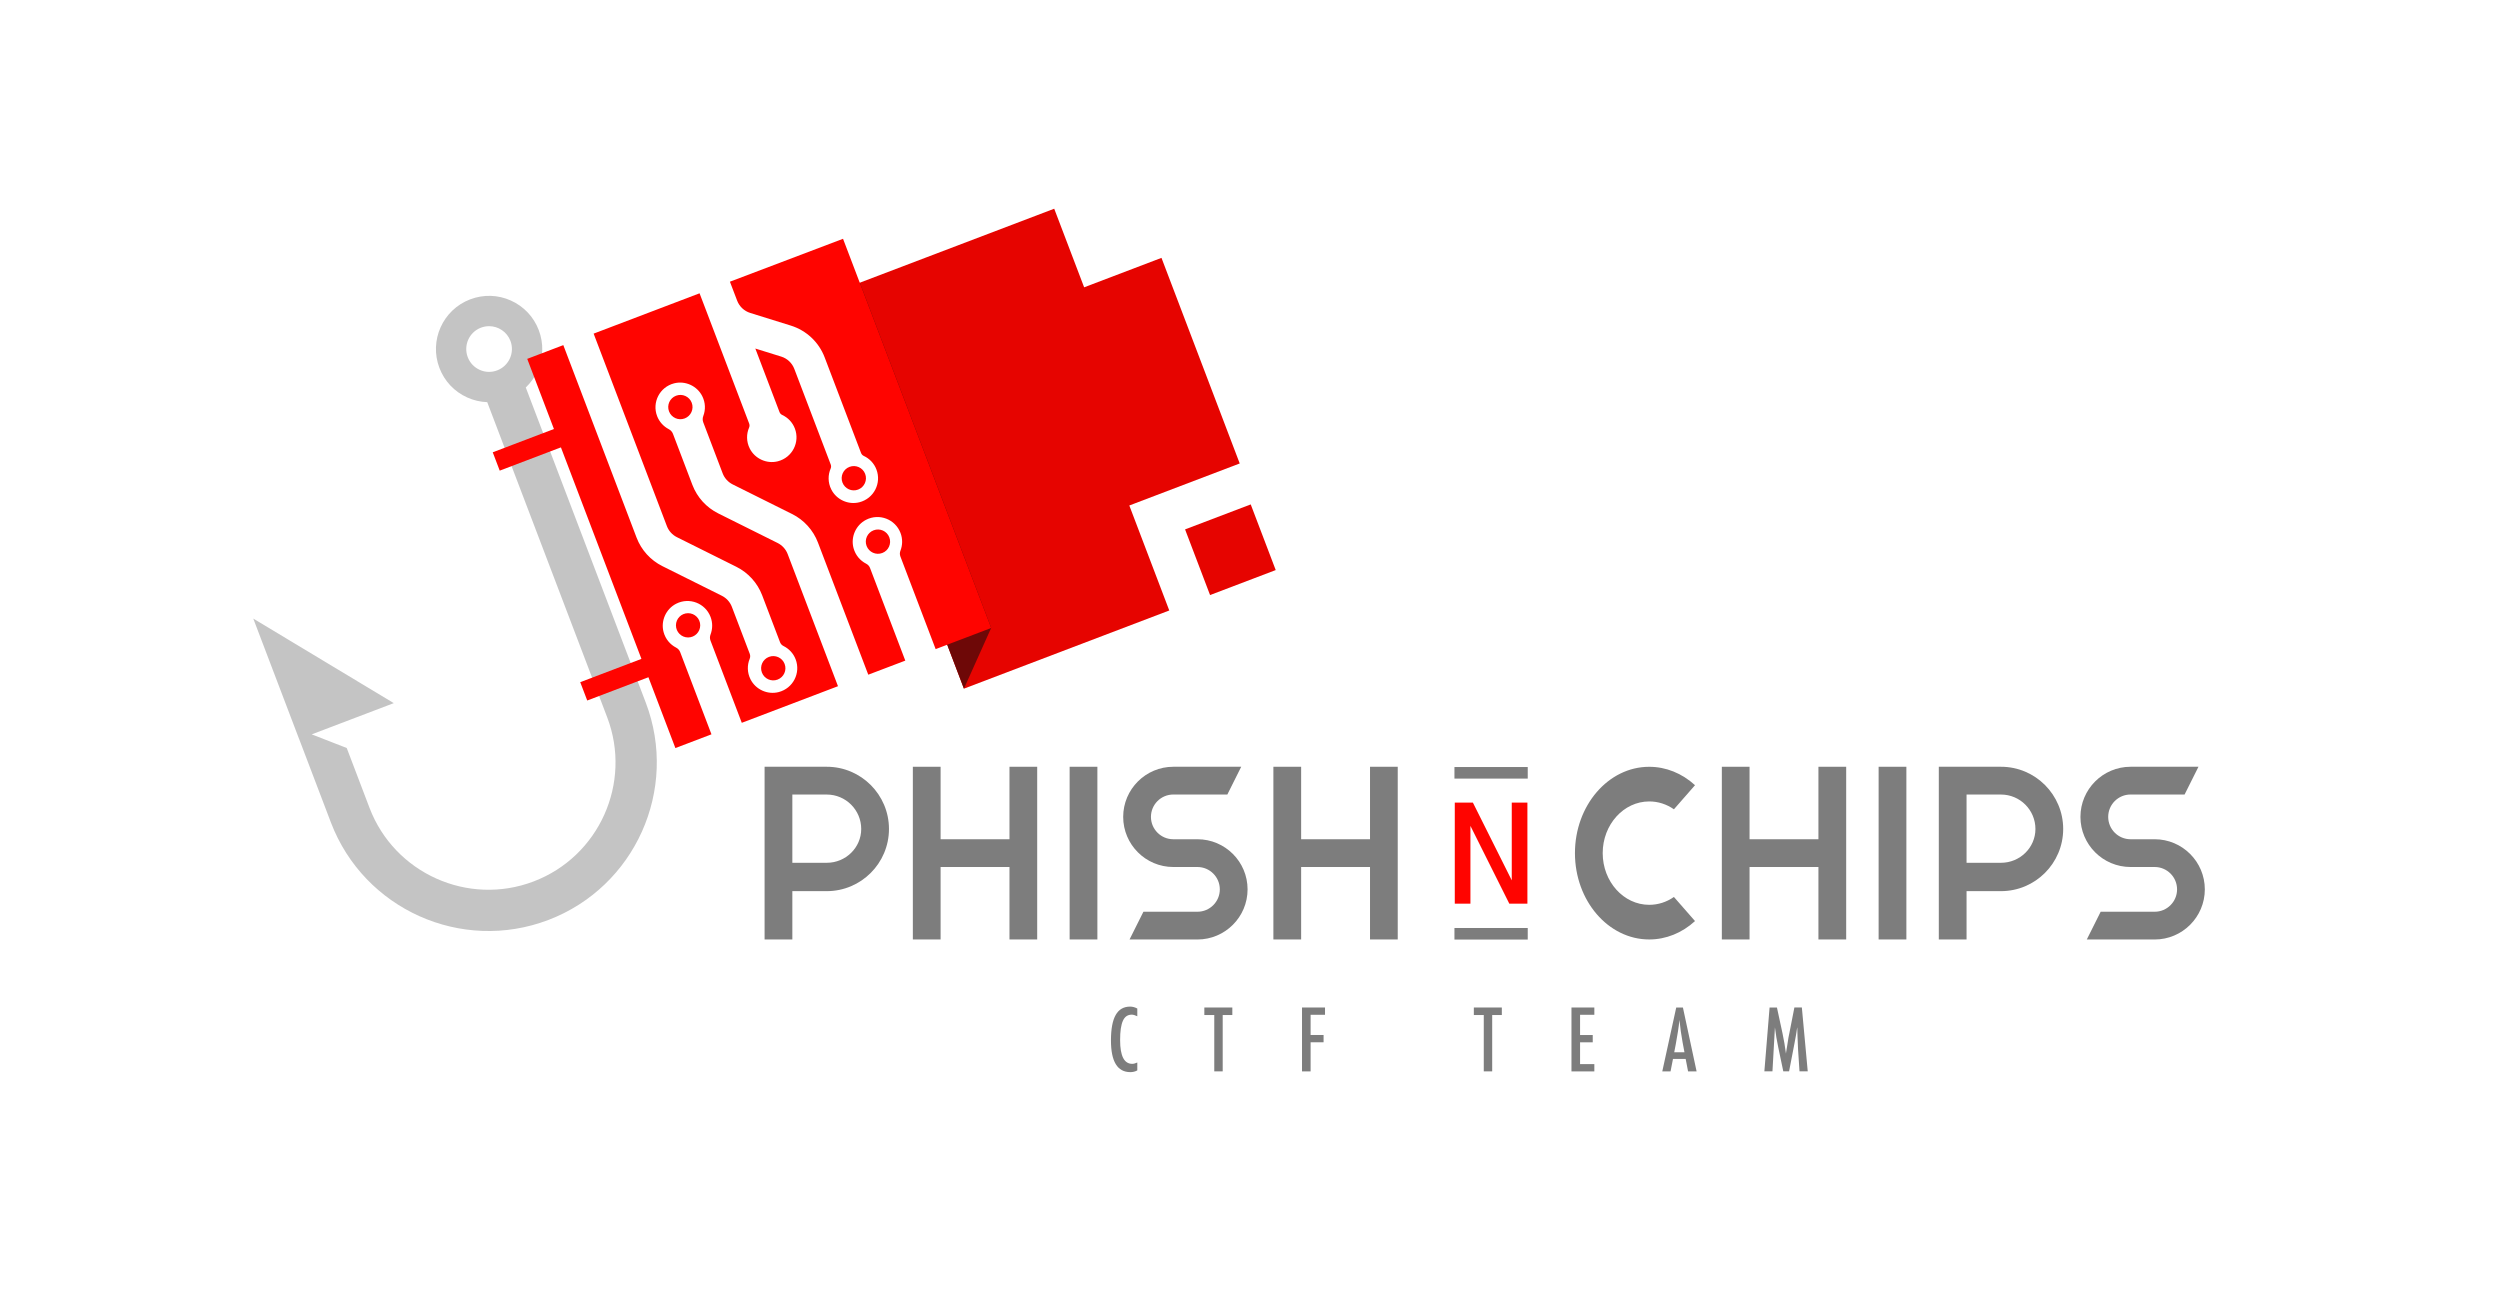 <?xml version="1.0" encoding="UTF-8" standalone="no"?>
<svg xmlns="http://www.w3.org/2000/svg" version="1.1" x="0px" y="0px" viewBox="0 0 747.69 390" width="747.69" height="390">
<style type="text/css">
	.st0{fill:#4D4B4B;}
	.st1{fill:#E60400;}
	.st2{fill:#C4C4C4;}
	.st3{fill:#6E0807;}
	.st4{fill:#FF0400;}
	.st5{fill:#7D7D7D;}
	.st6{fill:#FFFFFF;}
</style>
<g id="g110" transform="translate(-72.68,-124.96)">
	<g id="g40">
		<g id="g10">
			<polygon class="st1" points="396.92,210.89 387.97,187.38 316.66,214.52 360.97,330.92 422.38,307.54 410.43,276.14 443.45,263.57 420.05,202.08 " id="polygon8" />
		</g>
		<g id="g14">
			<path class="st2" d="m 265.82,335.11 -35.89,-94.26 c 1.47,-1.4 2.67,-3.09 3.53,-5 1.74,-3.87 1.86,-8.19 0.35,-12.16 -1.51,-3.97 -4.48,-7.11 -8.35,-8.85 -3.87,-1.74 -8.19,-1.86 -12.16,-0.35 -8.2,3.12 -12.32,12.32 -9.2,20.51 1.51,3.97 4.47,7.11 8.35,8.85 1.91,0.85 3.92,1.32 5.95,1.39 l 35.88,94.26 c 7.46,19.6 -2.41,41.62 -22.01,49.08 -19.6,7.46 -41.62,-2.42 -49.08,-22.02 l -6.81,-17.89 -10.47,-4.08 24.54,-9.34 -42.02,-25.29 13.72,36.06 h 0.01 l 9.49,24.93 c 9.89,25.96 39.05,39.04 65.01,29.16 25.96,-9.88 39.04,-39.04 29.16,-65 z m -44.44,-99.38 c -1.7,0.65 -3.56,0.6 -5.22,-0.15 -1.67,-0.75 -2.94,-2.1 -3.59,-3.8 -1.34,-3.53 0.43,-7.48 3.95,-8.82 0.8,-0.3 1.62,-0.45 2.43,-0.45 2.75,0 5.35,1.68 6.39,4.4 1.34,3.53 -0.44,7.48 -3.96,8.82 z" id="path12" />
		</g>
		<polygon class="st3" points="369.13,312.73 360.97,330.92 316.66,214.52 329.84,209.51 " id="polygon16" />
		
			<rect x="220.39" y="256.15" transform="rotate(-20.836,231.316,259.121)" class="st4" width="21.77" height="5.87" id="rect18" />
		
			<rect x="246.56" y="324.9" transform="rotate(-20.836,257.488,327.872)" class="st4" width="21.77" height="5.87" id="rect20" />
		
			<rect x="430.16" y="278.84" transform="rotate(-20.836,440.737,289.37)" class="st1" width="21.01" height="21.01" id="rect22" />
		<g id="g38">
			<circle class="st4" cx="278.47" cy="311.98" r="3.63" id="circle24" />
			
				<ellipse transform="rotate(-20.836,303.55,255.942)" class="st4" cx="303.5" cy="255.91" id="ellipse26" r="3.63" />
			<path class="st4" d="m 290.98,209.21 2.16,5.66 c 0.67,1.76 2.11,3.12 3.91,3.68 l 12.16,3.79 c 4.64,1.45 8.37,4.94 10.1,9.49 l 10.89,28.61 c 0.15,0.38 0.43,0.7 0.8,0.87 1.69,0.78 3.09,2.19 3.8,4.07 1.55,4.07 -0.74,8.66 -5.08,9.79 -3.33,0.86 -6.89,-0.76 -8.43,-3.84 -1.04,-2.08 -1.01,-4.35 -0.17,-6.27 0.16,-0.37 0.15,-0.79 0.01,-1.17 l -10.89,-28.6 c -0.67,-1.76 -2.11,-3.12 -3.91,-3.68 l -7.75,-2.41 7.22,18.97 c 0.15,0.4 0.44,0.72 0.83,0.9 1.68,0.78 3.07,2.19 3.78,4.06 1.55,4.07 -0.74,8.66 -5.08,9.79 -3.33,0.86 -6.89,-0.76 -8.43,-3.84 -1.03,-2.07 -1.01,-4.34 -0.18,-6.25 0.17,-0.38 0.16,-0.82 0.01,-1.21 l -12.67,-33.28 -2.16,-5.66 -31.68,12.06 21.91,57.57 c 0.55,1.44 1.62,2.62 3,3.31 l 17.76,8.85 c 3.56,1.77 6.32,4.82 7.74,8.54 l 5.35,14.05 c 0.19,0.49 0.55,0.88 1.02,1.11 1.62,0.8 2.95,2.18 3.64,3.99 1.55,4.07 -0.74,8.66 -5.08,9.79 -3.33,0.86 -6.89,-0.76 -8.43,-3.84 -1.01,-2.02 -1.01,-4.23 -0.24,-6.11 0.2,-0.48 0.2,-1.01 0.02,-1.5 l -5.35,-14.05 c -0.55,-1.44 -1.62,-2.62 -3,-3.31 l -17.76,-8.85 c -3.56,-1.77 -6.32,-4.82 -7.74,-8.54 l -21.91,-57.57 -10.79,4.11 44.31,116.4 10.79,-4.11 -9.36,-24.59 c -0.22,-0.59 -0.67,-1.06 -1.23,-1.35 -1.76,-0.91 -3.16,-2.53 -3.73,-4.64 -0.9,-3.32 0.69,-6.9 3.75,-8.47 3.99,-2.04 8.75,-0.14 10.3,3.94 0.67,1.76 0.62,3.61 0,5.24 -0.23,0.6 -0.25,1.25 -0.02,1.84 l 9.36,24.59 28.77,-10.95 -15.05,-39.52 c -0.55,-1.44 -1.62,-2.62 -3,-3.31 l -17.76,-8.85 c -3.56,-1.77 -6.32,-4.82 -7.74,-8.54 l -5.81,-15.27 c -0.23,-0.61 -0.7,-1.1 -1.28,-1.4 -1.53,-0.81 -2.79,-2.15 -3.46,-3.9 -1.55,-4.07 0.74,-8.66 5.08,-9.79 3.33,-0.86 6.89,0.76 8.43,3.84 0.98,1.95 1.01,4.08 0.31,5.92 -0.23,0.61 -0.25,1.27 -0.02,1.88 l 5.81,15.28 c 0.55,1.44 1.62,2.62 3,3.31 l 17.76,8.85 c 3.56,1.77 6.32,4.82 7.74,8.54 l 15.05,39.52 11.07,-4.21 -10.55,-27.72 c -0.21,-0.55 -0.62,-0.99 -1.14,-1.26 -1.79,-0.91 -3.21,-2.53 -3.79,-4.67 -0.9,-3.32 0.69,-6.9 3.75,-8.47 3.99,-2.04 8.75,-0.14 10.3,3.94 0.68,1.78 0.62,3.66 -0.02,5.3 -0.22,0.55 -0.23,1.16 -0.02,1.72 l 10.55,27.72 16.61,-6.32 -44.31,-116.4 z" id="path28" />
			<path class="st4" d="m 331.43,266.69 c -0.71,-1.87 -2.81,-2.82 -4.69,-2.1 -1.87,0.71 -2.82,2.81 -2.1,4.69 0.71,1.87 2.81,2.82 4.69,2.1 1.87,-0.72 2.82,-2.82 2.1,-4.69 z" id="path30" />
			<path class="st4" d="m 307.34,323.52 c -0.71,-1.87 -2.81,-2.82 -4.69,-2.1 -1.87,0.71 -2.82,2.81 -2.1,4.69 0.71,1.87 2.81,2.82 4.69,2.1 1.88,-0.72 2.82,-2.81 2.1,-4.69 z" id="path32" />
			<path class="st4" d="m 272.77,248 c 0.71,1.87 2.81,2.82 4.69,2.1 1.87,-0.71 2.82,-2.81 2.1,-4.69 -0.71,-1.87 -2.81,-2.82 -4.69,-2.1 -1.87,0.71 -2.82,2.81 -2.1,4.69 z" id="path34" />
			<path class="st4" d="m 338.65,285.66 c -0.71,-1.87 -2.81,-2.82 -4.69,-2.1 -1.87,0.71 -2.82,2.81 -2.1,4.69 0.71,1.87 2.81,2.82 4.69,2.1 1.88,-0.71 2.82,-2.81 2.1,-4.69 z" id="path36" />
		</g>
	</g>
	<g id="g108">
		<g id="g90">
			<g id="g44">
				<path class="st5" d="m 319.95,354.28 h -18.6 v 51.65 h 8.3 v -14.45 h 10.3 c 10.26,0 18.6,-8.34 18.6,-18.6 0,-10.25 -8.35,-18.6 -18.6,-18.6 z m 0,28.72 h -10.3 v -20.41 h 10.3 c 5.68,0 10.3,4.62 10.3,10.3 0,5.57 -4.62,10.11 -10.3,10.11 z" id="path42" />
			</g>
			<g id="g48">
				<polygon class="st5" points="374.59,375.96 353.99,375.96 353.99,354.28 345.69,354.28 345.69,405.93 353.99,405.93 353.99,384.26 374.59,384.26 374.59,405.93 382.88,405.93 382.88,354.28 374.59,354.28 " id="polygon46" />
			</g>
			<g id="g52">
				<rect x="392.58" y="354.28" class="st5" width="8.3" height="51.65" id="rect50" />
			</g>
			<g id="g56">
				<path class="st5" d="m 430.81,375.96 h -7.22 c -3.69,0 -6.69,-3 -6.69,-6.69 0,-3.69 3,-6.69 6.69,-6.69 h 16.16 l 4.15,-8.3 h -20.31 c -8.26,0 -14.99,6.72 -14.99,14.99 0,8.26 6.72,14.99 14.99,14.99 h 7.22 c 3.69,0 6.69,3 6.69,6.69 0,3.69 -3,6.69 -6.69,6.69 h -16.16 l -4.15,8.3 h 20.31 c 8.26,0 14.99,-6.72 14.99,-14.99 0,-8.27 -6.72,-14.99 -14.99,-14.99 z" id="path54" />
			</g>
			<g id="g60">
				<polygon class="st5" points="482.42,375.96 461.82,375.96 461.82,354.28 453.52,354.28 453.52,405.93 461.82,405.93 461.82,384.26 482.42,384.26 482.42,405.93 490.71,405.93 490.71,354.28 482.42,354.28 " id="polygon58" />
			</g>
			<g id="g64">
				<path class="st5" d="m 565.92,405.93 c 5.02,0 9.8,-1.94 13.7,-5.5 l -6.31,-7.21 c -2.19,1.53 -4.73,2.35 -7.39,2.35 -7.67,0 -13.91,-6.94 -13.91,-15.46 0,-8.52 6.24,-15.46 13.91,-15.46 2.66,0 5.2,0.82 7.39,2.35 l 6.31,-7.21 c -3.9,-3.56 -8.68,-5.5 -13.7,-5.5 -12.25,0 -22.21,11.58 -22.21,25.82 0,14.24 9.96,25.82 22.21,25.82 z" id="path62" />
			</g>
			<g id="g68">
				<polygon class="st5" points="616.53,375.96 595.93,375.96 595.93,354.28 587.64,354.28 587.64,405.93 595.93,405.93 595.93,384.26 616.53,384.26 616.53,405.93 624.83,405.93 624.83,354.28 616.53,354.28 " id="polygon66" />
			</g>
			<g id="g72">
				<rect x="634.53" y="354.28" class="st5" width="8.3" height="51.65" id="rect70" />
			</g>
			<g id="g76">
				<path class="st5" d="m 671.13,354.28 h -18.6 v 51.65 h 8.3 v -14.45 h 10.3 c 10.25,0 18.6,-8.34 18.6,-18.6 0,-10.25 -8.34,-18.6 -18.6,-18.6 z m 0,28.72 h -10.3 v -20.41 h 10.3 c 5.68,0 10.3,4.62 10.3,10.3 0,5.57 -4.62,10.11 -10.3,10.11 z" id="path74" />
			</g>
			<g id="g80">
				<path class="st5" d="m 717.1,375.96 h -7.22 c -3.69,0 -6.69,-3 -6.69,-6.69 0,-3.69 3,-6.69 6.69,-6.69 h 16.16 l 4.15,-8.3 h -20.31 c -8.26,0 -14.99,6.72 -14.99,14.99 0,8.26 6.72,14.99 14.99,14.99 h 7.22 c 3.69,0 6.69,3 6.69,6.69 0,3.69 -3,6.69 -6.69,6.69 h -16.16 l -4.15,8.3 h 20.31 c 8.26,0 14.99,-6.72 14.99,-14.99 0,-8.27 -6.73,-14.99 -14.99,-14.99 z" id="path78" />
			</g>
			<rect x="507.67" y="354.36" class="st5" width="21.92" height="3.46" id="rect82" />
			<rect x="507.67" y="402.5" class="st5" width="21.92" height="3.46" id="rect84" />
			<g id="g88">
				<polygon class="st4" points="524.81,388.25 513.18,364.99 507.77,364.99 507.77,395.23 512.45,395.23 512.45,371.96 524.08,395.23 529.49,395.23 529.49,364.99 524.81,364.99 " id="polygon86" />
			</g>
		</g>
		<g id="g106">
			<path class="st5" d="m 412.82,426.59 v 2.31 c -0.66,-0.32 -1.21,-0.48 -1.66,-0.48 -0.61,0 -1.13,0.15 -1.57,0.45 -0.44,0.3 -0.8,0.76 -1.08,1.39 -0.28,0.63 -0.49,1.42 -0.63,2.38 -0.14,0.96 -0.2,2.1 -0.2,3.41 0,4.72 1.21,7.08 3.62,7.08 0.42,0 0.93,-0.13 1.52,-0.4 v 2.36 c -0.62,0.35 -1.31,0.52 -2.08,0.52 -3.87,0 -5.8,-3.16 -5.8,-9.48 0,-3.41 0.47,-5.95 1.42,-7.62 0.94,-1.67 2.39,-2.5 4.34,-2.5 0.71,0.01 1.42,0.2 2.12,0.58 z" id="path92" />
			<path class="st5" d="m 432.87,426.28 h 8.37 v 2.25 h -2.88 v 16.85 h -2.52 v -16.85 h -2.97 z" id="path94" />
			<path class="st5" d="m 462.08,426.28 h 6.88 v 2.18 h -4.31 v 6.04 h 3.88 v 2.18 h -3.88 v 8.71 h -2.57 z" id="path96" />
			<path class="st5" d="m 513.47,426.28 h 8.37 v 2.25 h -2.88 v 16.85 h -2.52 v -16.85 h -2.97 z" id="path98" />
			<path class="st5" d="m 542.67,426.28 h 6.84 v 2.18 h -4.27 v 6.05 h 3.79 v 2.18 h -3.79 v 6.52 h 4.27 v 2.18 h -6.84 z" id="path100" />
			<path class="st5" d="m 574,426.28 h 2 l 4.09,19.1 h -2.55 l -0.72,-3.72 h -3.79 l -0.73,3.72 h -2.47 z m 2.46,13.39 -0.57,-3.04 c -0.38,-2.07 -0.69,-4.28 -0.93,-6.63 -0.12,1.15 -0.26,2.31 -0.45,3.48 -0.18,1.18 -0.4,2.42 -0.64,3.74 l -0.47,2.45 z" id="path102" />
			<path class="st5" d="m 601.92,426.28 h 2.2 l 1.68,7.79 c 0.21,0.97 0.39,1.95 0.56,2.93 0.17,0.98 0.32,2 0.46,3.07 0.02,-0.14 0.03,-0.25 0.04,-0.33 0.01,-0.08 0.02,-0.13 0.02,-0.17 l 0.36,-2.19 0.32,-2.08 0.28,-1.37 1.5,-7.66 h 2.23 l 1.76,19.1 h -2.46 l -0.43,-6.48 c -0.02,-0.33 -0.03,-0.61 -0.04,-0.85 -0.01,-0.24 -0.02,-0.44 -0.02,-0.59 l -0.11,-2.56 -0.06,-2.35 c 0,-0.02 0,-0.05 -0.01,-0.1 0,-0.05 -0.01,-0.13 -0.02,-0.22 l -0.06,0.38 c -0.07,0.45 -0.13,0.85 -0.18,1.19 -0.05,0.34 -0.1,0.62 -0.14,0.85 l -0.32,1.74 -0.12,0.66 -1.61,8.34 h -1.73 l -1.51,-7.2 c -0.21,-0.95 -0.39,-1.91 -0.55,-2.89 -0.16,-0.98 -0.31,-2 -0.44,-3.07 l -0.74,13.16 h -2.42 z" id="path104" />
		</g>
	</g>
</g>
</svg>
